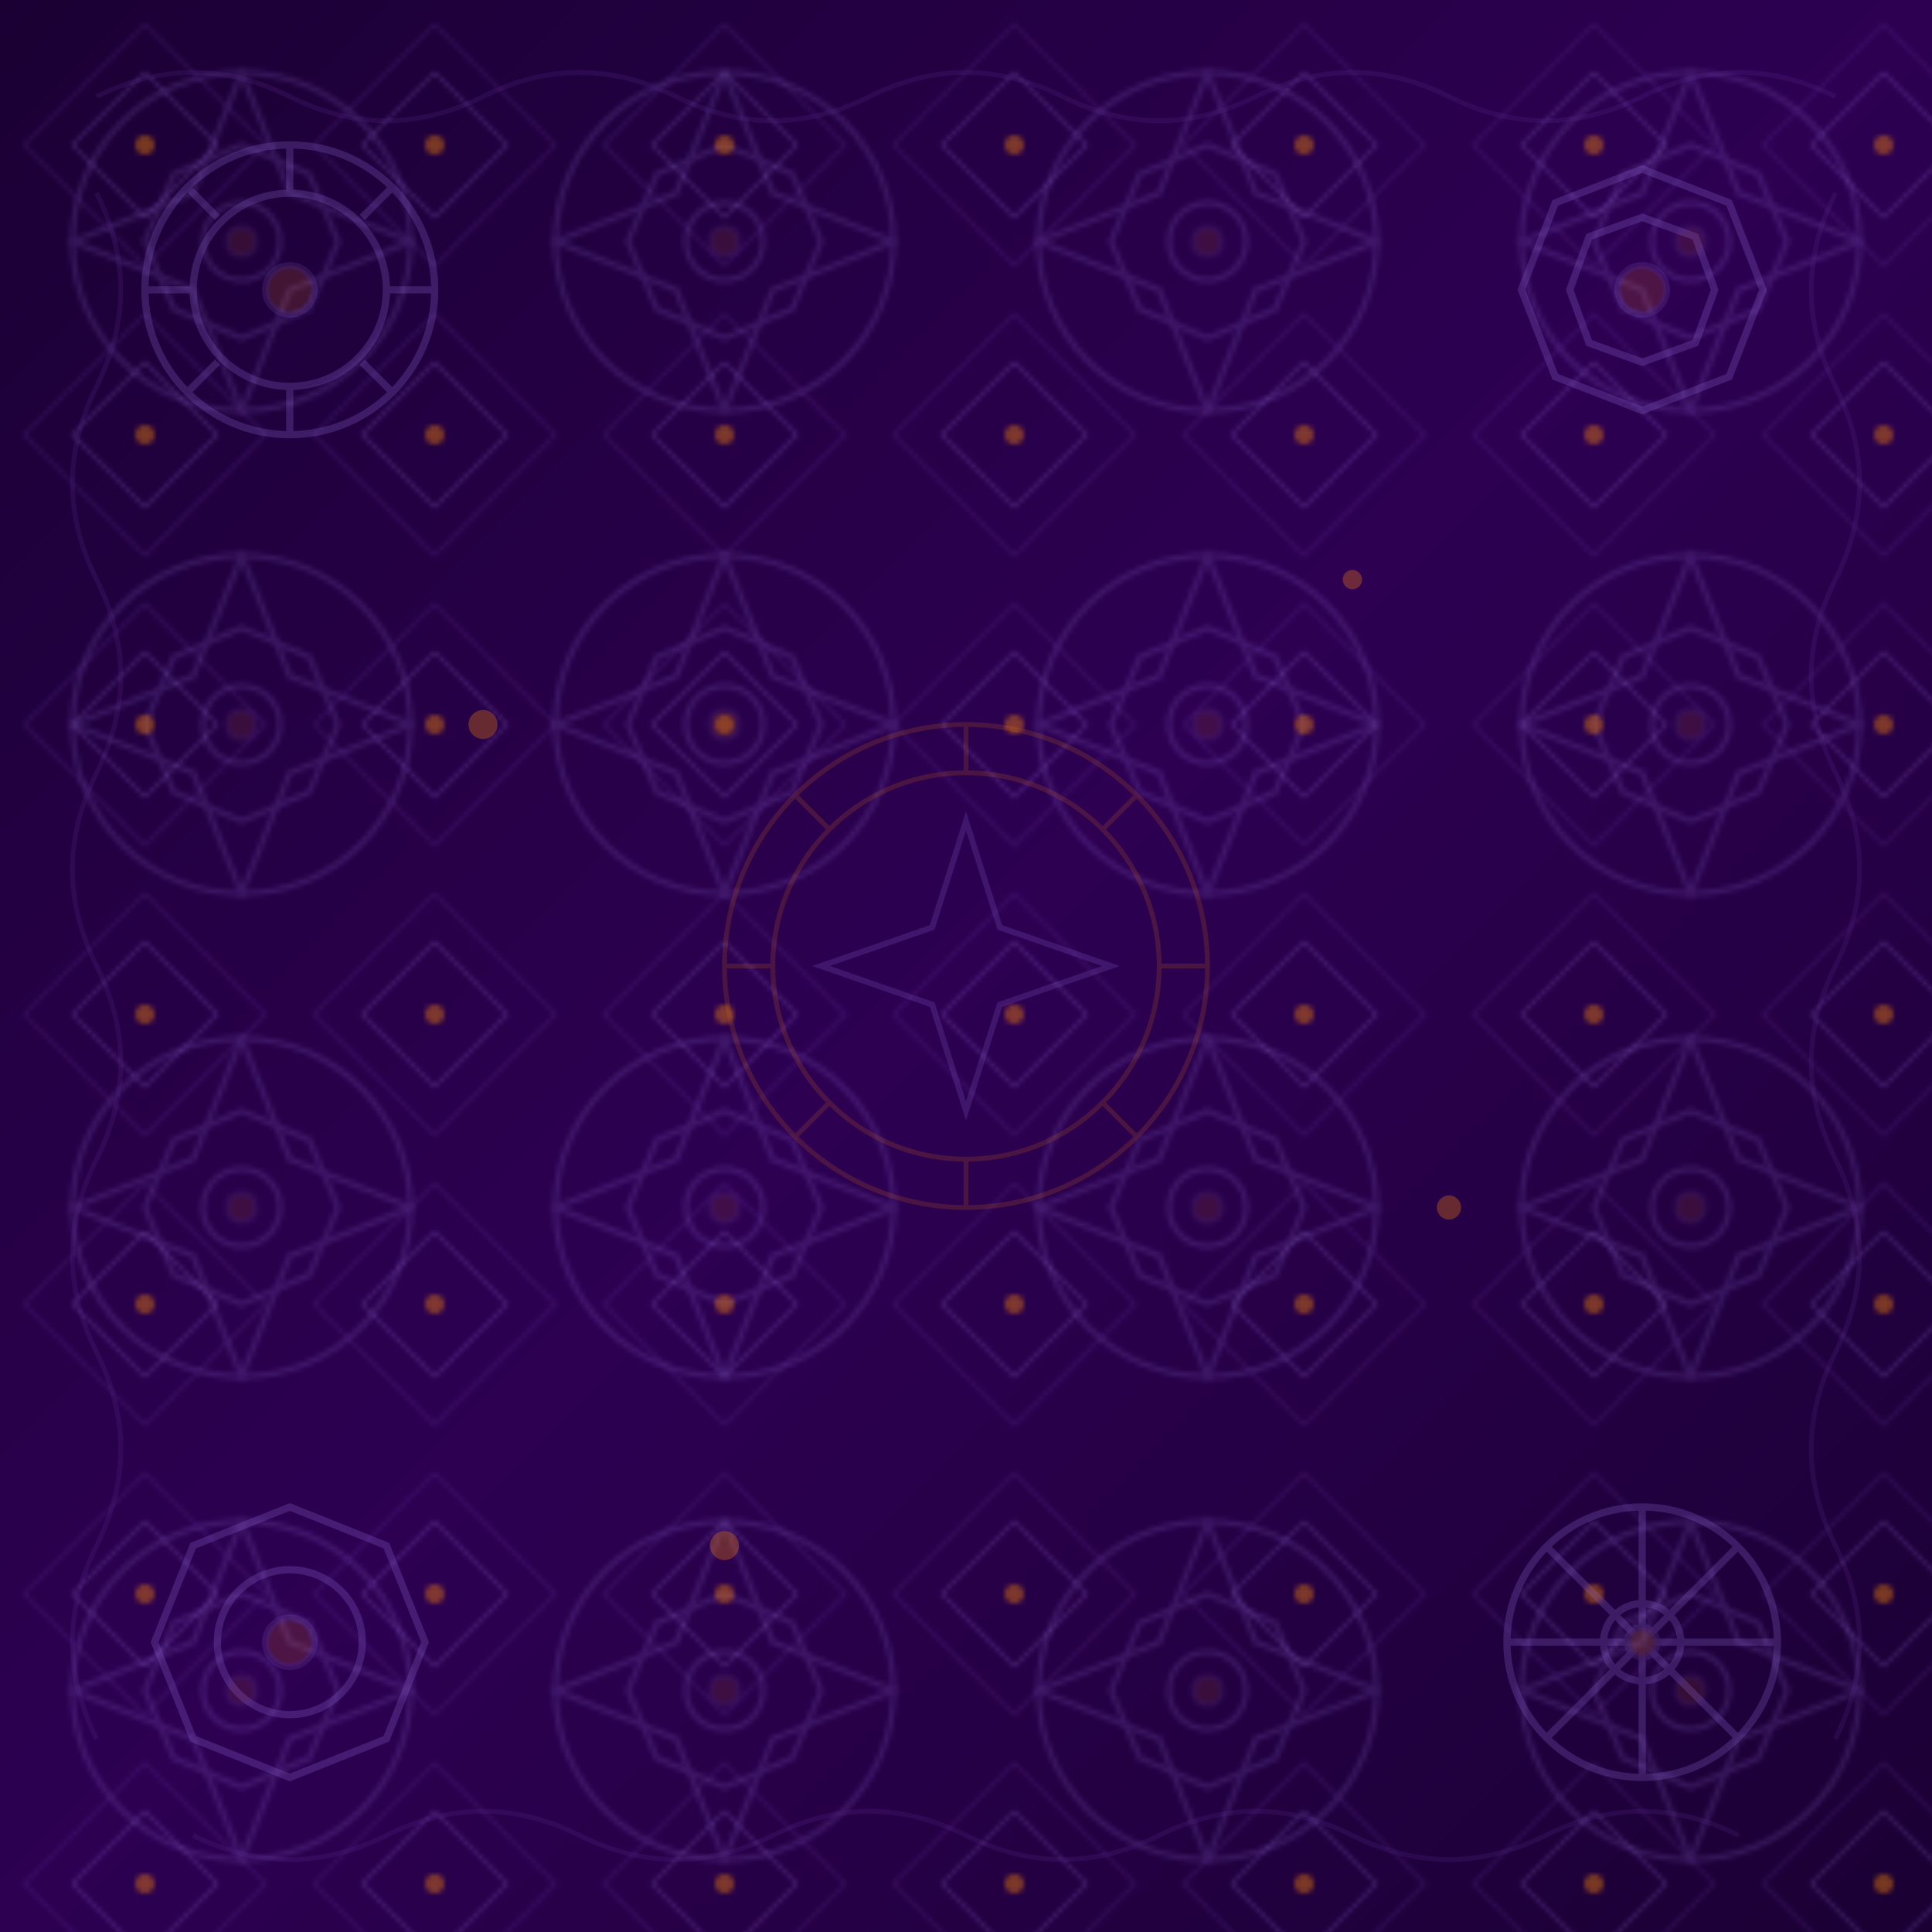 <svg width="400" height="400" xmlns="http://www.w3.org/2000/svg">
  <defs>
    <!-- Gradiente roxo profundo -->
    <linearGradient id="purpleBg" x1="0%" y1="0%" x2="100%" y2="100%">
      <stop offset="0%" style="stop-color:#1a0033;stop-opacity:1" />
      <stop offset="50%" style="stop-color:#2d0052;stop-opacity:1" />
      <stop offset="100%" style="stop-color:#1a0033;stop-opacity:1" />
    </linearGradient>
    
    <!-- Padrão geométrico árabe principal (baseado na imagem) -->
    <pattern id="islamicStar" x="0" y="0" width="100" height="100" patternUnits="userSpaceOnUse">
      <g transform="translate(50, 50)">
        <!-- Estrela de 8 pontas (comum na arte islâmica) -->
        <g opacity="0.2" fill="none" stroke="#9370db" stroke-width="1.2">
          <!-- Círculo externo -->
          <circle r="35"/>
          
          <!-- Estrela -->
          <path d="M 0 -35 L 10 -10 L 35 0 L 10 10 L 0 35 L -10 10 L -35 0 L -10 -10 Z"/>
          
          <!-- Octógono interno -->
          <path d="M 0 -20 L 14 -14 L 20 0 L 14 14 L 0 20 L -14 14 L -20 0 L -14 -14 Z"/>
          
          <!-- Centro -->
          <circle r="8"/>
          <circle r="3" fill="#ff8c00" opacity="0.5"/>
        </g>
      </g>
    </pattern>
    
    <!-- Padrão de losangos entrelaçados -->
    <pattern id="arabicDiamonds" x="0" y="0" width="60" height="60" patternUnits="userSpaceOnUse">
      <g transform="translate(30, 30)">
        <path d="M 0 -25 L 25 0 L 0 25 L -25 0 Z" 
              fill="none" stroke="#663399" stroke-width="0.8" opacity="0.25"/>
        <path d="M 0 -15 L 15 0 L 0 15 L -15 0 Z" 
              fill="none" stroke="#9370db" stroke-width="0.6" opacity="0.3"/>
        <circle r="2" fill="#ff8c00" opacity="0.4"/>
      </g>
    </pattern>
    
    <!-- Glow místico -->
    <radialGradient id="mysticGlow">
      <stop offset="0%" style="stop-color:#9370db;stop-opacity:0.3" />
      <stop offset="50%" style="stop-color:#663399;stop-opacity:0.1" />
      <stop offset="100%" style="stop-color:#1a0033;stop-opacity:0" />
    </radialGradient>
  </defs>
  
  <!-- Fundo base -->
  <rect width="400" height="400" fill="url(#purpleBg)"/>
  
  <!-- Padrão islâmico principal -->
  <rect width="400" height="400" fill="url(#islamicStar)"/>
  
  <!-- Camada de losangos -->
  <rect width="400" height="400" fill="url(#arabicDiamonds)"/>
  
  <!-- Ornamentos grandes (4 cantos) -->
  <g opacity="0.25" fill="none" stroke="#9370db" stroke-width="1.5">
    <!-- Canto superior esquerdo -->
    <g transform="translate(60, 60)">
      <circle r="30"/>
      <circle r="20"/>
      <path d="M 0 -30 L 0 -20 M 0 30 L 0 20 M -30 0 L -20 0 M 30 0 L 20 0"/>
      <path d="M -21 -21 L -15 -15 M 21 21 L 15 15 M -21 21 L -15 15 M 21 -21 L 15 -15"/>
      <circle r="5" fill="#ff8c00" opacity="0.6"/>
    </g>
    
    <!-- Canto superior direito -->
    <g transform="translate(340, 60)">
      <path d="M 0 -25 L 18 -18 L 25 0 L 18 18 L 0 25 L -18 18 L -25 0 L -18 -18 Z"/>
      <path d="M 0 -15 L 11 -11 L 15 0 L 11 11 L 0 15 L -11 11 L -15 0 L -11 -11 Z"/>
      <circle r="5" fill="#ff8c00" opacity="0.6"/>
    </g>
    
    <!-- Canto inferior esquerdo -->
    <g transform="translate(60, 340)">
      <path d="M 0 -28 L 20 -20 L 28 0 L 20 20 L 0 28 L -20 20 L -28 0 L -20 -20 Z"/>
      <circle r="15"/>
      <circle r="5" fill="#ff8c00" opacity="0.6"/>
    </g>
    
    <!-- Canto inferior direito -->
    <g transform="translate(340, 340)">
      <circle r="28"/>
      <path d="M 0 -28 L 0 28 M -28 0 L 28 0 M -20 -20 L 20 20 M -20 20 L 20 -20"/>
      <circle r="8"/>
      <circle r="3" fill="#ff8c00" opacity="0.6"/>
    </g>
  </g>
  
  <!-- Elementos místicos centrais -->
  <g transform="translate(200, 200)">
    <!-- Mandala central sutil -->
    <g opacity="0.15" fill="none" stroke="#ff8c00" stroke-width="1">
      <circle r="50"/>
      <circle r="40"/>
      <path d="M 0 -50 L 0 -40 M 0 50 L 0 40 M -50 0 L -40 0 M 50 0 L 40 0"/>
      <path d="M -35 -35 L -28 -28 M 35 35 L 28 28 M -35 35 L -28 28 M 35 -35 L 28 -28"/>
    </g>
    
    <!-- Estrela mística -->
    <g opacity="0.2" fill="none" stroke="#9370db" stroke-width="1.2">
      <path d="M 0 -30 L 7 -8 L 30 0 L 7 8 L 0 30 L -7 8 L -30 0 L -7 -8 Z"/>
    </g>
  </g>
  
  <!-- Padrão de entrelaçamento (interlace) nas bordas -->
  <g opacity="0.18" fill="none" stroke="#663399" stroke-width="1">
    <!-- Topo -->
    <path d="M 20 20 Q 40 10, 60 20 T 100 20 T 140 20 T 180 20 T 220 20 T 260 20 T 300 20 T 340 20 T 380 20"/>
    
    <!-- Direita -->
    <path d="M 380 40 Q 370 60, 380 80 T 380 120 T 380 160 T 380 200 T 380 240 T 380 280 T 380 320 T 380 360"/>
    
    <!-- Baixo -->
    <path d="M 360 380 Q 340 370, 320 380 T 280 380 T 240 380 T 200 380 T 160 380 T 120 380 T 80 380 T 40 380"/>
    
    <!-- Esquerda -->
    <path d="M 20 360 Q 10 340, 20 320 T 20 280 T 20 240 T 20 200 T 20 160 T 20 120 T 20 80 T 20 40"/>
  </g>
  
  <!-- Detalhes em laranja (acentos místicos) -->
  <g opacity="0.3">
    <circle cx="100" cy="150" r="3" fill="#ff8c00"/>
    <circle cx="300" cy="250" r="2.5" fill="#ff8c00"/>
    <circle cx="150" cy="320" r="3" fill="#ff8c00"/>
    <circle cx="280" cy="120" r="2" fill="#ff8c00"/>
  </g>
</svg>
